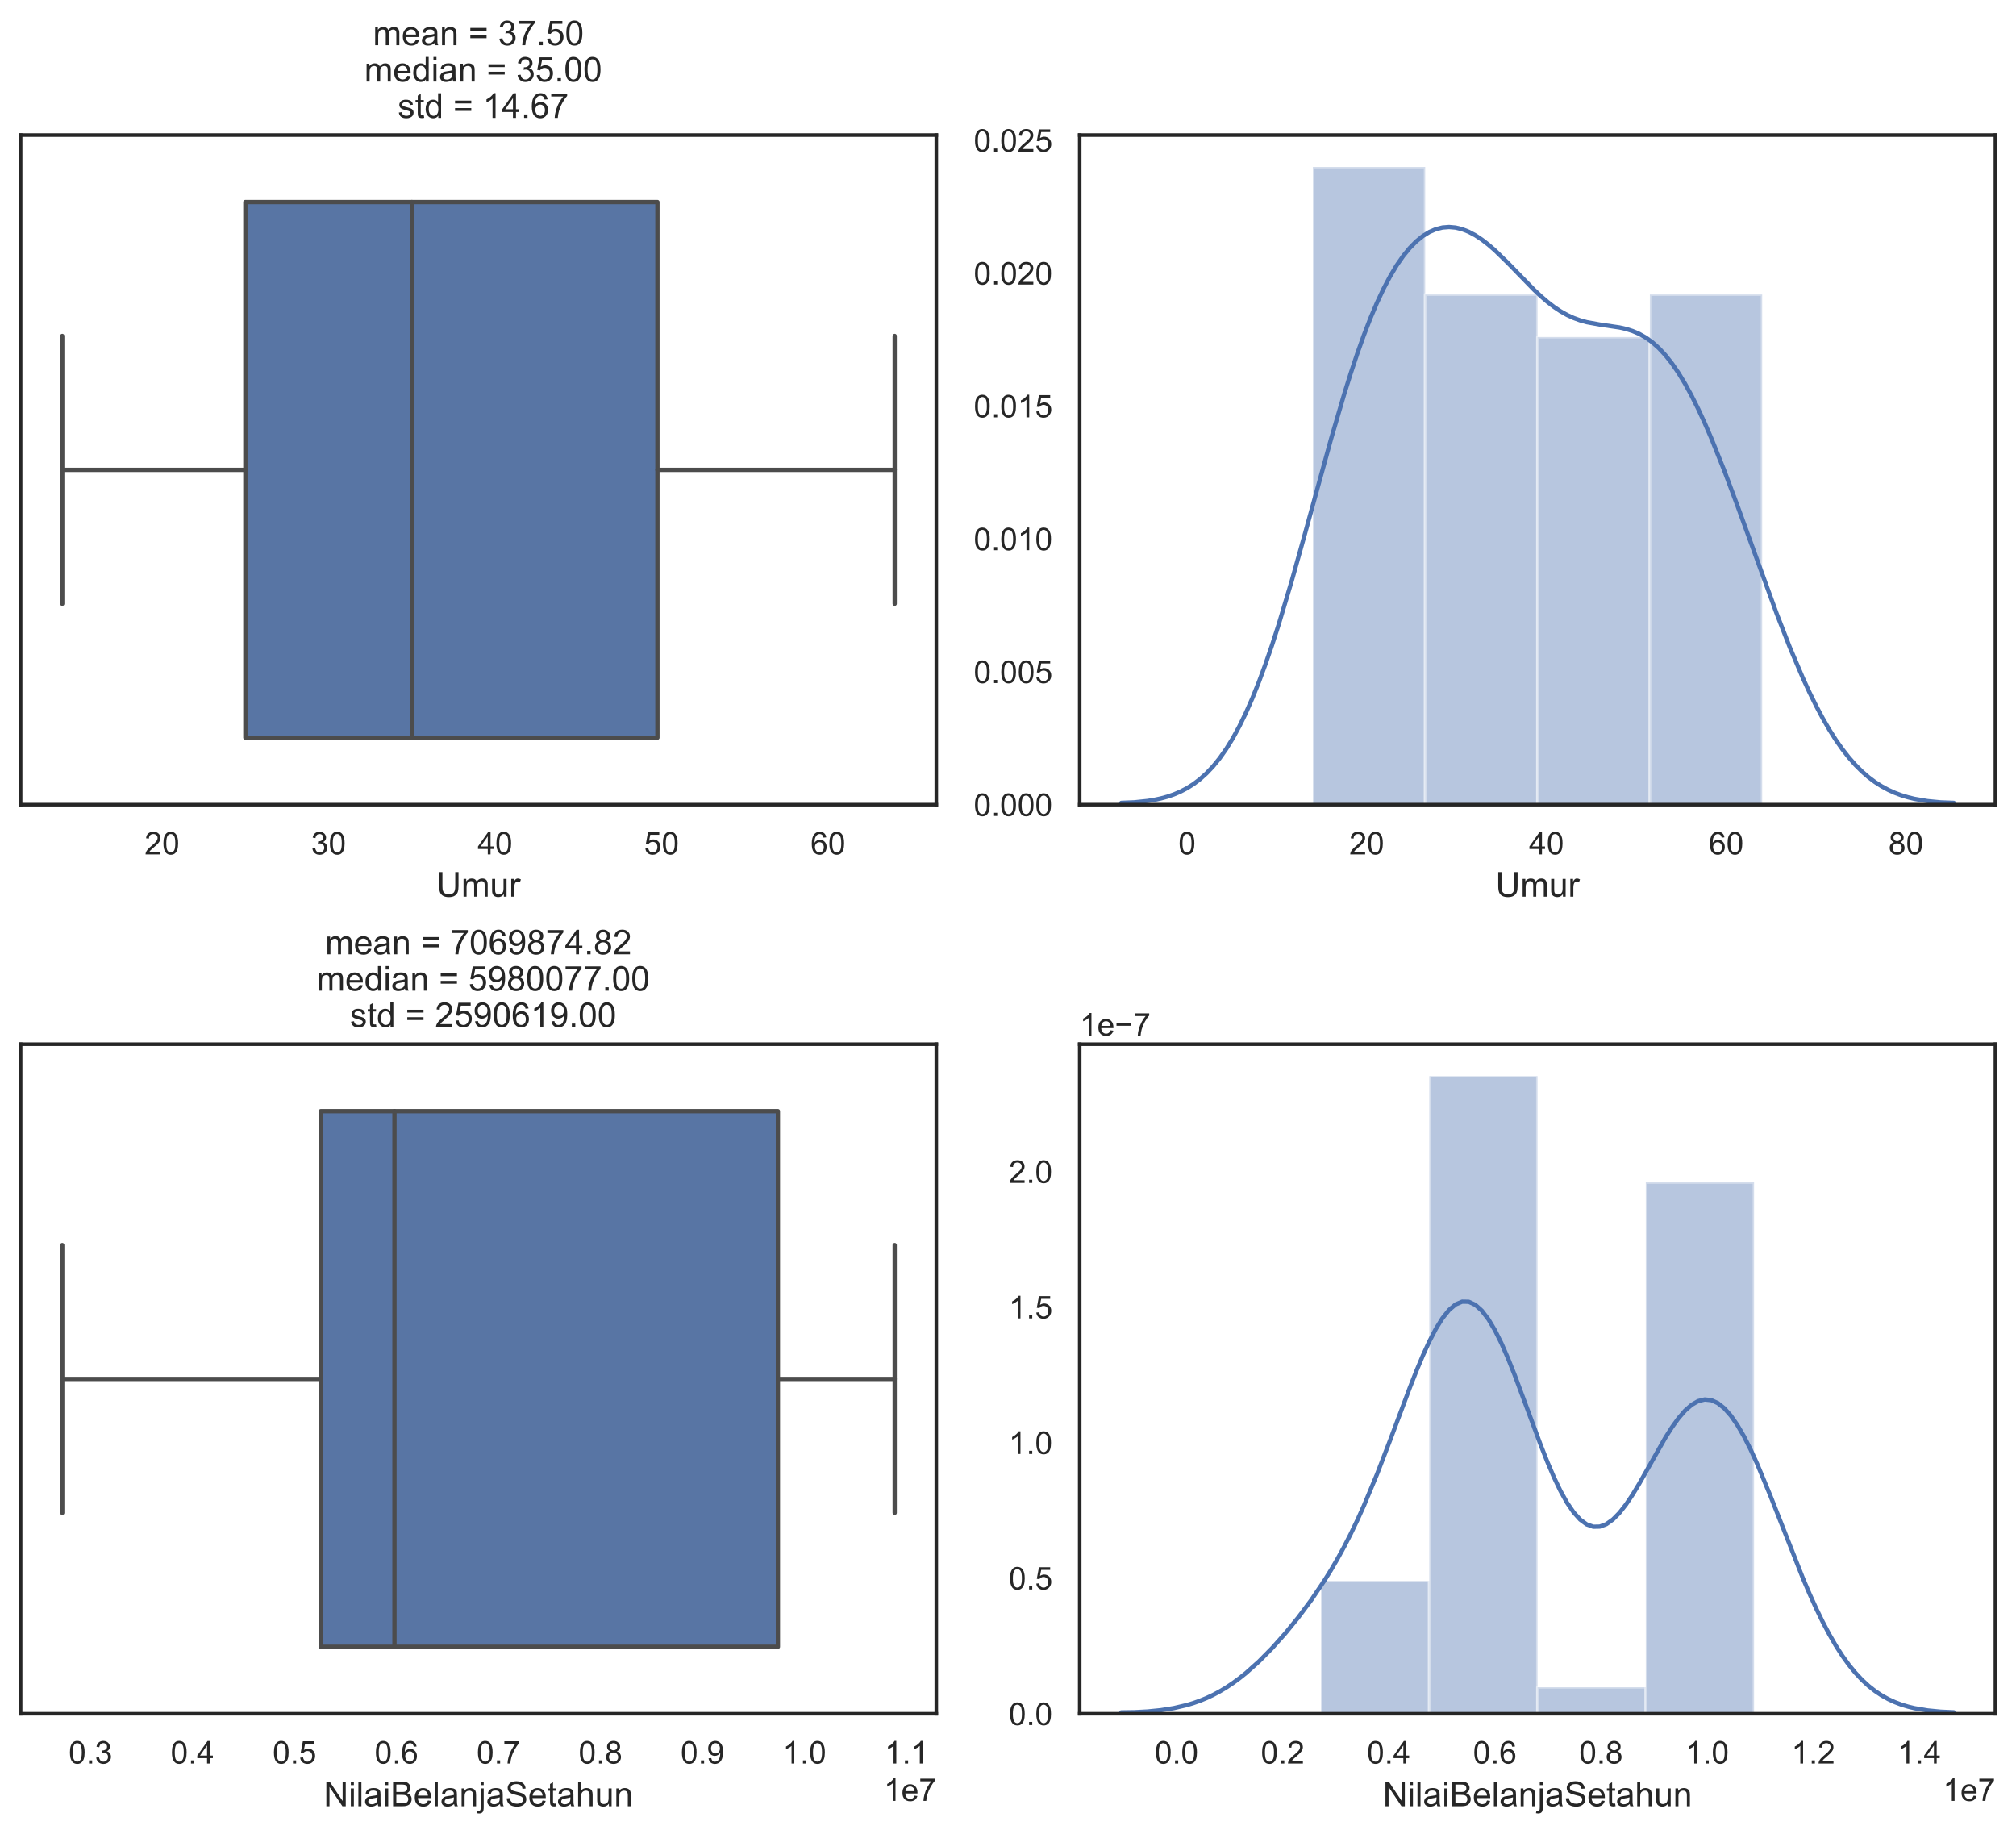 <?xml version="1.0" encoding="utf-8" standalone="no"?>
<!DOCTYPE svg PUBLIC "-//W3C//DTD SVG 1.1//EN"
  "http://www.w3.org/Graphics/SVG/1.1/DTD/svg11.dtd">
<!-- Created with matplotlib (https://matplotlib.org/) -->
<svg height="640.528pt" version="1.1" viewBox="0 0 704.153 640.528" width="704.153pt" xmlns="http://www.w3.org/2000/svg" xmlns:xlink="http://www.w3.org/1999/xlink">
 <defs>
  <style type="text/css">
*{stroke-linecap:butt;stroke-linejoin:round;white-space:pre;}
  </style>
 </defs>
 <g id="figure_1">
  <g id="patch_1">
   <path d="M 0 640.528 
L 704.153 640.528 
L 704.153 0 
L 0 0 
z
" style="fill:#ffffff;"/>
  </g>
  <g id="axes_1">
   <g id="patch_2">
    <path d="M 7.2 281.01 
L 327.034 281.01 
L 327.034 47.174 
L 7.2 47.174 
z
" style="fill:#ffffff;"/>
   </g>
   <g id="matplotlib.axis_1">
    <g id="xtick_1">
     <g id="text_1">
      <!-- 20 -->
      <defs>
       <path d="M 50.344 8.453 
L 50.344 0 
L 3.031 0 
Q 2.938 3.172 4.047 6.109 
Q 5.859 10.938 9.828 15.625 
Q 13.812 20.312 21.344 26.469 
Q 33.016 36.031 37.109 41.625 
Q 41.219 47.219 41.219 52.203 
Q 41.219 57.422 37.469 61 
Q 33.734 64.594 27.734 64.594 
Q 21.391 64.594 17.578 60.781 
Q 13.766 56.984 13.719 50.25 
L 4.688 51.172 
Q 5.609 61.281 11.656 66.578 
Q 17.719 71.875 27.938 71.875 
Q 38.234 71.875 44.234 66.156 
Q 50.25 60.453 50.25 52 
Q 50.25 47.703 48.484 43.547 
Q 46.734 39.406 42.656 34.812 
Q 38.578 30.219 29.109 22.219 
Q 21.188 15.578 18.938 13.203 
Q 16.703 10.844 15.234 8.453 
z
" id="ArialMT-50"/>
       <path d="M 4.156 35.297 
Q 4.156 48 6.766 55.734 
Q 9.375 63.484 14.516 67.672 
Q 19.672 71.875 27.484 71.875 
Q 33.25 71.875 37.594 69.547 
Q 41.938 67.234 44.766 62.859 
Q 47.609 58.5 49.219 52.219 
Q 50.828 45.953 50.828 35.297 
Q 50.828 22.703 48.234 14.969 
Q 45.656 7.234 40.5 3 
Q 35.359 -1.219 27.484 -1.219 
Q 17.141 -1.219 11.234 6.203 
Q 4.156 15.141 4.156 35.297 
z
M 13.188 35.297 
Q 13.188 17.672 17.312 11.828 
Q 21.438 6 27.484 6 
Q 33.547 6 37.672 11.859 
Q 41.797 17.719 41.797 35.297 
Q 41.797 52.984 37.672 58.781 
Q 33.547 64.594 27.391 64.594 
Q 21.344 64.594 17.719 59.469 
Q 13.188 52.938 13.188 35.297 
z
" id="ArialMT-48"/>
      </defs>
      <g style="fill:#262626;" transform="translate(50.512 298.384)scale(0.11 -0.11)">
       <use xlink:href="#ArialMT-50"/>
       <use x="55.615" xlink:href="#ArialMT-48"/>
      </g>
     </g>
    </g>
    <g id="xtick_2">
     <g id="text_2">
      <!-- 30 -->
      <defs>
       <path d="M 4.203 18.891 
L 12.984 20.062 
Q 14.5 12.594 18.141 9.297 
Q 21.781 6 27 6 
Q 33.203 6 37.469 10.297 
Q 41.75 14.594 41.75 20.953 
Q 41.75 27 37.797 30.922 
Q 33.844 34.859 27.734 34.859 
Q 25.25 34.859 21.531 33.891 
L 22.516 41.609 
Q 23.391 41.5 23.922 41.5 
Q 29.547 41.5 34.031 44.422 
Q 38.531 47.359 38.531 53.469 
Q 38.531 58.297 35.25 61.469 
Q 31.984 64.656 26.812 64.656 
Q 21.688 64.656 18.266 61.422 
Q 14.844 58.203 13.875 51.766 
L 5.078 53.328 
Q 6.688 62.156 12.391 67.016 
Q 18.109 71.875 26.609 71.875 
Q 32.469 71.875 37.391 69.359 
Q 42.328 66.844 44.938 62.5 
Q 47.562 58.156 47.562 53.266 
Q 47.562 48.641 45.062 44.828 
Q 42.578 41.016 37.703 38.766 
Q 44.047 37.312 47.562 32.688 
Q 51.078 28.078 51.078 21.141 
Q 51.078 11.766 44.234 5.25 
Q 37.406 -1.266 26.953 -1.266 
Q 17.531 -1.266 11.297 4.344 
Q 5.078 9.969 4.203 18.891 
z
" id="ArialMT-51"/>
      </defs>
      <g style="fill:#262626;" transform="translate(108.663 298.384)scale(0.11 -0.11)">
       <use xlink:href="#ArialMT-51"/>
       <use x="55.615" xlink:href="#ArialMT-48"/>
      </g>
     </g>
    </g>
    <g id="xtick_3">
     <g id="text_3">
      <!-- 40 -->
      <defs>
       <path d="M 32.328 0 
L 32.328 17.141 
L 1.266 17.141 
L 1.266 25.203 
L 33.938 71.578 
L 41.109 71.578 
L 41.109 25.203 
L 50.781 25.203 
L 50.781 17.141 
L 41.109 17.141 
L 41.109 0 
z
M 32.328 25.203 
L 32.328 57.469 
L 9.906 25.203 
z
" id="ArialMT-52"/>
      </defs>
      <g style="fill:#262626;" transform="translate(166.815 298.384)scale(0.11 -0.11)">
       <use xlink:href="#ArialMT-52"/>
       <use x="55.615" xlink:href="#ArialMT-48"/>
      </g>
     </g>
    </g>
    <g id="xtick_4">
     <g id="text_4">
      <!-- 50 -->
      <defs>
       <path d="M 4.156 18.75 
L 13.375 19.531 
Q 14.406 12.797 18.141 9.391 
Q 21.875 6 27.156 6 
Q 33.5 6 37.891 10.781 
Q 42.281 15.578 42.281 23.484 
Q 42.281 31 38.062 35.344 
Q 33.844 39.703 27 39.703 
Q 22.75 39.703 19.328 37.766 
Q 15.922 35.844 13.969 32.766 
L 5.719 33.844 
L 12.641 70.609 
L 48.25 70.609 
L 48.25 62.203 
L 19.672 62.203 
L 15.828 42.969 
Q 22.266 47.469 29.344 47.469 
Q 38.719 47.469 45.156 40.969 
Q 51.609 34.469 51.609 24.266 
Q 51.609 14.547 45.953 7.469 
Q 39.062 -1.219 27.156 -1.219 
Q 17.391 -1.219 11.203 4.25 
Q 5.031 9.719 4.156 18.75 
z
" id="ArialMT-53"/>
      </defs>
      <g style="fill:#262626;" transform="translate(224.967 298.384)scale(0.11 -0.11)">
       <use xlink:href="#ArialMT-53"/>
       <use x="55.615" xlink:href="#ArialMT-48"/>
      </g>
     </g>
    </g>
    <g id="xtick_5">
     <g id="text_5">
      <!-- 60 -->
      <defs>
       <path d="M 49.75 54.047 
L 41.016 53.375 
Q 39.844 58.547 37.703 60.891 
Q 34.125 64.656 28.906 64.656 
Q 24.703 64.656 21.531 62.312 
Q 17.391 59.281 14.984 53.469 
Q 12.594 47.656 12.5 36.922 
Q 15.672 41.75 20.266 44.094 
Q 24.859 46.438 29.891 46.438 
Q 38.672 46.438 44.844 39.969 
Q 51.031 33.5 51.031 23.25 
Q 51.031 16.5 48.125 10.719 
Q 45.219 4.938 40.141 1.859 
Q 35.062 -1.219 28.609 -1.219 
Q 17.625 -1.219 10.688 6.859 
Q 3.766 14.938 3.766 33.5 
Q 3.766 54.25 11.422 63.672 
Q 18.109 71.875 29.438 71.875 
Q 37.891 71.875 43.281 67.141 
Q 48.688 62.406 49.75 54.047 
z
M 13.875 23.188 
Q 13.875 18.656 15.797 14.5 
Q 17.719 10.359 21.188 8.172 
Q 24.656 6 28.469 6 
Q 34.031 6 38.031 10.484 
Q 42.047 14.984 42.047 22.703 
Q 42.047 30.125 38.078 34.391 
Q 34.125 38.672 28.125 38.672 
Q 22.172 38.672 18.016 34.391 
Q 13.875 30.125 13.875 23.188 
z
" id="ArialMT-54"/>
      </defs>
      <g style="fill:#262626;" transform="translate(283.118 298.384)scale(0.11 -0.11)">
       <use xlink:href="#ArialMT-54"/>
       <use x="55.615" xlink:href="#ArialMT-48"/>
      </g>
     </g>
    </g>
    <g id="text_6">
     <!-- Umur -->
     <defs>
      <path d="M 54.688 71.578 
L 64.156 71.578 
L 64.156 30.219 
Q 64.156 19.438 61.719 13.078 
Q 59.281 6.734 52.906 2.75 
Q 46.531 -1.219 36.188 -1.219 
Q 26.125 -1.219 19.719 2.25 
Q 13.328 5.719 10.594 12.281 
Q 7.859 18.844 7.859 30.219 
L 7.859 71.578 
L 17.328 71.578 
L 17.328 30.281 
Q 17.328 20.953 19.062 16.531 
Q 20.797 12.109 25.016 9.719 
Q 29.25 7.328 35.359 7.328 
Q 45.797 7.328 50.234 12.062 
Q 54.688 16.797 54.688 30.281 
z
" id="ArialMT-85"/>
      <path d="M 6.594 0 
L 6.594 51.859 
L 14.453 51.859 
L 14.453 44.578 
Q 16.891 48.391 20.938 50.703 
Q 25 53.031 30.172 53.031 
Q 35.938 53.031 39.625 50.641 
Q 43.312 48.25 44.828 43.953 
Q 50.984 53.031 60.844 53.031 
Q 68.562 53.031 72.703 48.75 
Q 76.859 44.484 76.859 35.594 
L 76.859 0 
L 68.109 0 
L 68.109 32.672 
Q 68.109 37.938 67.25 40.25 
Q 66.406 42.578 64.156 43.984 
Q 61.922 45.406 58.891 45.406 
Q 53.422 45.406 49.797 41.766 
Q 46.188 38.141 46.188 30.125 
L 46.188 0 
L 37.406 0 
L 37.406 33.688 
Q 37.406 39.547 35.25 42.469 
Q 33.109 45.406 28.219 45.406 
Q 24.516 45.406 21.359 43.453 
Q 18.219 41.5 16.797 37.734 
Q 15.375 33.984 15.375 26.906 
L 15.375 0 
z
" id="ArialMT-109"/>
      <path d="M 40.578 0 
L 40.578 7.625 
Q 34.516 -1.172 24.125 -1.172 
Q 19.531 -1.172 15.547 0.578 
Q 11.578 2.344 9.641 5 
Q 7.719 7.672 6.938 11.531 
Q 6.391 14.109 6.391 19.734 
L 6.391 51.859 
L 15.188 51.859 
L 15.188 23.094 
Q 15.188 16.219 15.719 13.812 
Q 16.547 10.359 19.234 8.375 
Q 21.922 6.391 25.875 6.391 
Q 29.828 6.391 33.297 8.422 
Q 36.766 10.453 38.203 13.938 
Q 39.656 17.438 39.656 24.078 
L 39.656 51.859 
L 48.438 51.859 
L 48.438 0 
z
" id="ArialMT-117"/>
      <path d="M 6.5 0 
L 6.5 51.859 
L 14.406 51.859 
L 14.406 44 
Q 17.438 49.516 20 51.266 
Q 22.562 53.031 25.641 53.031 
Q 30.078 53.031 34.672 50.203 
L 31.641 42.047 
Q 28.422 43.953 25.203 43.953 
Q 22.312 43.953 20.016 42.219 
Q 17.719 40.484 16.75 37.406 
Q 15.281 32.719 15.281 27.156 
L 15.281 0 
z
" id="ArialMT-114"/>
     </defs>
     <g style="fill:#262626;" transform="translate(152.452 313.16)scale(0.12 -0.12)">
      <use xlink:href="#ArialMT-85"/>
      <use x="72.217" xlink:href="#ArialMT-109"/>
      <use x="155.518" xlink:href="#ArialMT-117"/>
      <use x="211.133" xlink:href="#ArialMT-114"/>
     </g>
    </g>
   </g>
   <g id="matplotlib.axis_2">
    <g id="ytick_1"/>
   </g>
   <g id="patch_3">
    <path clip-path="url(#p70b812f341)" d="M 85.705 70.558 
L 85.705 257.627 
L 229.63 257.627 
L 229.63 70.558 
L 85.705 70.558 
z
" style="fill:#5875a4;stroke:#4c4c4c;stroke-linejoin:miter;stroke-width:1.5;"/>
   </g>
   <g id="line2d_1">
    <path clip-path="url(#p70b812f341)" d="M 85.705 164.092 
L 21.738 164.092 
" style="fill:none;stroke:#4c4c4c;stroke-linecap:round;stroke-width:1.5;"/>
   </g>
   <g id="line2d_2">
    <path clip-path="url(#p70b812f341)" d="M 229.63 164.092 
L 312.496 164.092 
" style="fill:none;stroke:#4c4c4c;stroke-linecap:round;stroke-width:1.5;"/>
   </g>
   <g id="line2d_3">
    <path clip-path="url(#p70b812f341)" d="M 21.738 117.325 
L 21.738 210.859 
" style="fill:none;stroke:#4c4c4c;stroke-linecap:round;stroke-width:1.5;"/>
   </g>
   <g id="line2d_4">
    <path clip-path="url(#p70b812f341)" d="M 312.496 117.325 
L 312.496 210.859 
" style="fill:none;stroke:#4c4c4c;stroke-linecap:round;stroke-width:1.5;"/>
   </g>
   <g id="line2d_5"/>
   <g id="line2d_6">
    <path clip-path="url(#p70b812f341)" d="M 143.856 70.558 
L 143.856 257.627 
" style="fill:none;stroke:#4c4c4c;stroke-linecap:round;stroke-width:1.5;"/>
   </g>
   <g id="patch_4">
    <path d="M 7.2 281.01 
L 7.2 47.174 
" style="fill:none;stroke:#262626;stroke-linecap:square;stroke-linejoin:miter;stroke-width:1.25;"/>
   </g>
   <g id="patch_5">
    <path d="M 327.034 281.01 
L 327.034 47.174 
" style="fill:none;stroke:#262626;stroke-linecap:square;stroke-linejoin:miter;stroke-width:1.25;"/>
   </g>
   <g id="patch_6">
    <path d="M 7.2 281.01 
L 327.034 281.01 
" style="fill:none;stroke:#262626;stroke-linecap:square;stroke-linejoin:miter;stroke-width:1.25;"/>
   </g>
   <g id="patch_7">
    <path d="M 7.2 47.174 
L 327.034 47.174 
" style="fill:none;stroke:#262626;stroke-linecap:square;stroke-linejoin:miter;stroke-width:1.25;"/>
   </g>
   <g id="text_7">
    <!-- mean = 37.50 -->
    <defs>
     <path d="M 42.094 16.703 
L 51.172 15.578 
Q 49.031 7.625 43.219 3.219 
Q 37.406 -1.172 28.375 -1.172 
Q 17 -1.172 10.328 5.828 
Q 3.656 12.844 3.656 25.484 
Q 3.656 38.578 10.391 45.797 
Q 17.141 53.031 27.875 53.031 
Q 38.281 53.031 44.875 45.953 
Q 51.469 38.875 51.469 26.031 
Q 51.469 25.25 51.422 23.688 
L 12.75 23.688 
Q 13.234 15.141 17.578 10.594 
Q 21.922 6.062 28.422 6.062 
Q 33.25 6.062 36.672 8.594 
Q 40.094 11.141 42.094 16.703 
z
M 13.234 30.906 
L 42.188 30.906 
Q 41.609 37.453 38.875 40.719 
Q 34.672 45.797 27.984 45.797 
Q 21.922 45.797 17.797 41.75 
Q 13.672 37.703 13.234 30.906 
z
" id="ArialMT-101"/>
     <path d="M 40.438 6.391 
Q 35.547 2.25 31.031 0.531 
Q 26.516 -1.172 21.344 -1.172 
Q 12.797 -1.172 8.203 3 
Q 3.609 7.172 3.609 13.672 
Q 3.609 17.484 5.344 20.625 
Q 7.078 23.781 9.891 25.688 
Q 12.703 27.594 16.219 28.562 
Q 18.797 29.25 24.031 29.891 
Q 34.672 31.156 39.703 32.906 
Q 39.75 34.719 39.75 35.203 
Q 39.75 40.578 37.25 42.781 
Q 33.891 45.75 27.25 45.75 
Q 21.047 45.75 18.094 43.578 
Q 15.141 41.406 13.719 35.891 
L 5.125 37.062 
Q 6.297 42.578 8.984 45.969 
Q 11.672 49.359 16.75 51.188 
Q 21.828 53.031 28.516 53.031 
Q 35.156 53.031 39.297 51.469 
Q 43.453 49.906 45.406 47.531 
Q 47.359 45.172 48.141 41.547 
Q 48.578 39.312 48.578 33.453 
L 48.578 21.734 
Q 48.578 9.469 49.141 6.219 
Q 49.703 2.984 51.375 0 
L 42.188 0 
Q 40.828 2.734 40.438 6.391 
z
M 39.703 26.031 
Q 34.906 24.078 25.344 22.703 
Q 19.922 21.922 17.672 20.938 
Q 15.438 19.969 14.203 18.094 
Q 12.984 16.219 12.984 13.922 
Q 12.984 10.406 15.641 8.062 
Q 18.312 5.719 23.438 5.719 
Q 28.516 5.719 32.469 7.938 
Q 36.422 10.156 38.281 14.016 
Q 39.703 17 39.703 22.797 
z
" id="ArialMT-97"/>
     <path d="M 6.594 0 
L 6.594 51.859 
L 14.5 51.859 
L 14.5 44.484 
Q 20.219 53.031 31 53.031 
Q 35.688 53.031 39.625 51.344 
Q 43.562 49.656 45.516 46.922 
Q 47.469 44.188 48.25 40.438 
Q 48.734 37.984 48.734 31.891 
L 48.734 0 
L 39.938 0 
L 39.938 31.547 
Q 39.938 36.922 38.906 39.578 
Q 37.891 42.234 35.281 43.812 
Q 32.672 45.406 29.156 45.406 
Q 23.531 45.406 19.453 41.844 
Q 15.375 38.281 15.375 28.328 
L 15.375 0 
z
" id="ArialMT-110"/>
     <path id="ArialMT-32"/>
     <path d="M 52.828 42.094 
L 5.562 42.094 
L 5.562 50.297 
L 52.828 50.297 
z
M 52.828 20.359 
L 5.562 20.359 
L 5.562 28.562 
L 52.828 28.562 
z
" id="ArialMT-61"/>
     <path d="M 4.734 62.203 
L 4.734 70.656 
L 51.078 70.656 
L 51.078 63.812 
Q 44.234 56.547 37.516 44.484 
Q 30.812 32.422 27.156 19.672 
Q 24.516 10.688 23.781 0 
L 14.75 0 
Q 14.891 8.453 18.062 20.406 
Q 21.234 32.375 27.172 43.484 
Q 33.109 54.594 39.797 62.203 
z
" id="ArialMT-55"/>
     <path d="M 9.078 0 
L 9.078 10.016 
L 19.094 10.016 
L 19.094 0 
z
" id="ArialMT-46"/>
    </defs>
    <g style="fill:#262626;" transform="translate(130.258 15.789)scale(0.12 -0.12)">
     <use xlink:href="#ArialMT-109"/>
     <use x="83.301" xlink:href="#ArialMT-101"/>
     <use x="138.916" xlink:href="#ArialMT-97"/>
     <use x="194.531" xlink:href="#ArialMT-110"/>
     <use x="250.146" xlink:href="#ArialMT-32"/>
     <use x="277.93" xlink:href="#ArialMT-61"/>
     <use x="336.328" xlink:href="#ArialMT-32"/>
     <use x="364.111" xlink:href="#ArialMT-51"/>
     <use x="419.727" xlink:href="#ArialMT-55"/>
     <use x="475.342" xlink:href="#ArialMT-46"/>
     <use x="503.125" xlink:href="#ArialMT-53"/>
     <use x="558.74" xlink:href="#ArialMT-48"/>
    </g>
    <!--  median = 35.00 -->
    <defs>
     <path d="M 40.234 0 
L 40.234 6.547 
Q 35.297 -1.172 25.734 -1.172 
Q 19.531 -1.172 14.328 2.25 
Q 9.125 5.672 6.266 11.797 
Q 3.422 17.922 3.422 25.875 
Q 3.422 33.641 6 39.969 
Q 8.594 46.297 13.766 49.656 
Q 18.953 53.031 25.344 53.031 
Q 30.031 53.031 33.688 51.047 
Q 37.359 49.078 39.656 45.906 
L 39.656 71.578 
L 48.391 71.578 
L 48.391 0 
z
M 12.453 25.875 
Q 12.453 15.922 16.641 10.984 
Q 20.844 6.062 26.562 6.062 
Q 32.328 6.062 36.344 10.766 
Q 40.375 15.484 40.375 25.141 
Q 40.375 35.797 36.266 40.766 
Q 32.172 45.75 26.172 45.75 
Q 20.312 45.75 16.375 40.969 
Q 12.453 36.188 12.453 25.875 
z
" id="ArialMT-100"/>
     <path d="M 6.641 61.469 
L 6.641 71.578 
L 15.438 71.578 
L 15.438 61.469 
z
M 6.641 0 
L 6.641 51.859 
L 15.438 51.859 
L 15.438 0 
z
" id="ArialMT-105"/>
    </defs>
    <g style="fill:#262626;" transform="translate(123.922 28.482)scale(0.12 -0.12)">
     <use xlink:href="#ArialMT-32"/>
     <use x="27.783" xlink:href="#ArialMT-109"/>
     <use x="111.084" xlink:href="#ArialMT-101"/>
     <use x="166.699" xlink:href="#ArialMT-100"/>
     <use x="222.314" xlink:href="#ArialMT-105"/>
     <use x="244.531" xlink:href="#ArialMT-97"/>
     <use x="300.146" xlink:href="#ArialMT-110"/>
     <use x="355.762" xlink:href="#ArialMT-32"/>
     <use x="383.545" xlink:href="#ArialMT-61"/>
     <use x="441.943" xlink:href="#ArialMT-32"/>
     <use x="469.727" xlink:href="#ArialMT-51"/>
     <use x="525.342" xlink:href="#ArialMT-53"/>
     <use x="580.957" xlink:href="#ArialMT-46"/>
     <use x="608.74" xlink:href="#ArialMT-48"/>
     <use x="664.355" xlink:href="#ArialMT-48"/>
    </g>
    <!--  std = 14.67 -->
    <defs>
     <path d="M 3.078 15.484 
L 11.766 16.844 
Q 12.5 11.625 15.844 8.844 
Q 19.188 6.062 25.203 6.062 
Q 31.25 6.062 34.172 8.516 
Q 37.109 10.984 37.109 14.312 
Q 37.109 17.281 34.516 19 
Q 32.719 20.172 25.531 21.969 
Q 15.875 24.422 12.141 26.203 
Q 8.406 27.984 6.469 31.125 
Q 4.547 34.281 4.547 38.094 
Q 4.547 41.547 6.125 44.5 
Q 7.719 47.469 10.453 49.422 
Q 12.5 50.922 16.031 51.969 
Q 19.578 53.031 23.641 53.031 
Q 29.734 53.031 34.344 51.266 
Q 38.969 49.516 41.156 46.5 
Q 43.359 43.5 44.188 38.484 
L 35.594 37.312 
Q 35.016 41.312 32.203 43.547 
Q 29.391 45.797 24.266 45.797 
Q 18.219 45.797 15.625 43.797 
Q 13.031 41.797 13.031 39.109 
Q 13.031 37.406 14.109 36.031 
Q 15.188 34.625 17.484 33.688 
Q 18.797 33.203 25.25 31.453 
Q 34.578 28.953 38.25 27.359 
Q 41.938 25.781 44.031 22.75 
Q 46.141 19.734 46.141 15.234 
Q 46.141 10.844 43.578 6.953 
Q 41.016 3.078 36.172 0.953 
Q 31.344 -1.172 25.25 -1.172 
Q 15.141 -1.172 9.844 3.031 
Q 4.547 7.234 3.078 15.484 
z
" id="ArialMT-115"/>
     <path d="M 25.781 7.859 
L 27.047 0.094 
Q 23.344 -0.688 20.406 -0.688 
Q 15.625 -0.688 12.984 0.828 
Q 10.359 2.344 9.281 4.812 
Q 8.203 7.281 8.203 15.188 
L 8.203 45.016 
L 1.766 45.016 
L 1.766 51.859 
L 8.203 51.859 
L 8.203 64.703 
L 16.938 69.969 
L 16.938 51.859 
L 25.781 51.859 
L 25.781 45.016 
L 16.938 45.016 
L 16.938 14.703 
Q 16.938 10.938 17.406 9.859 
Q 17.875 8.797 18.922 8.156 
Q 19.969 7.516 21.922 7.516 
Q 23.391 7.516 25.781 7.859 
z
" id="ArialMT-116"/>
     <path d="M 37.25 0 
L 28.469 0 
L 28.469 56 
Q 25.297 52.984 20.141 49.953 
Q 14.984 46.922 10.891 45.406 
L 10.891 53.906 
Q 18.266 57.375 23.781 62.297 
Q 29.297 67.234 31.594 71.875 
L 37.25 71.875 
z
" id="ArialMT-49"/>
    </defs>
    <g style="fill:#262626;" transform="translate(135.595 41.174)scale(0.12 -0.12)">
     <use xlink:href="#ArialMT-32"/>
     <use x="27.783" xlink:href="#ArialMT-115"/>
     <use x="77.783" xlink:href="#ArialMT-116"/>
     <use x="105.566" xlink:href="#ArialMT-100"/>
     <use x="161.182" xlink:href="#ArialMT-32"/>
     <use x="188.965" xlink:href="#ArialMT-61"/>
     <use x="247.363" xlink:href="#ArialMT-32"/>
     <use x="275.146" xlink:href="#ArialMT-49"/>
     <use x="330.762" xlink:href="#ArialMT-52"/>
     <use x="386.377" xlink:href="#ArialMT-46"/>
     <use x="414.16" xlink:href="#ArialMT-54"/>
     <use x="469.775" xlink:href="#ArialMT-55"/>
    </g>
   </g>
  </g>
  <g id="axes_2">
   <g id="patch_8">
    <path d="M 377.119 281.01 
L 696.953 281.01 
L 696.953 47.174 
L 377.119 47.174 
z
" style="fill:#ffffff;"/>
   </g>
   <g id="matplotlib.axis_3">
    <g id="xtick_6">
     <g id="text_8">
      <!-- 0 -->
      <g style="fill:#262626;" transform="translate(411.569 298.384)scale(0.11 -0.11)">
       <use xlink:href="#ArialMT-48"/>
      </g>
     </g>
    </g>
    <g id="xtick_7">
     <g id="text_9">
      <!-- 20 -->
      <g style="fill:#262626;" transform="translate(471.284 298.384)scale(0.11 -0.11)">
       <use xlink:href="#ArialMT-50"/>
       <use x="55.615" xlink:href="#ArialMT-48"/>
      </g>
     </g>
    </g>
    <g id="xtick_8">
     <g id="text_10">
      <!-- 40 -->
      <g style="fill:#262626;" transform="translate(534.058 298.384)scale(0.11 -0.11)">
       <use xlink:href="#ArialMT-52"/>
       <use x="55.615" xlink:href="#ArialMT-48"/>
      </g>
     </g>
    </g>
    <g id="xtick_9">
     <g id="text_11">
      <!-- 60 -->
      <g style="fill:#262626;" transform="translate(596.831 298.384)scale(0.11 -0.11)">
       <use xlink:href="#ArialMT-54"/>
       <use x="55.615" xlink:href="#ArialMT-48"/>
      </g>
     </g>
    </g>
    <g id="xtick_10">
     <g id="text_12">
      <!-- 80 -->
      <defs>
       <path d="M 17.672 38.812 
Q 12.203 40.828 9.562 44.531 
Q 6.938 48.25 6.938 53.422 
Q 6.938 61.234 12.547 66.547 
Q 18.172 71.875 27.484 71.875 
Q 36.859 71.875 42.578 66.422 
Q 48.297 60.984 48.297 53.172 
Q 48.297 48.188 45.672 44.5 
Q 43.062 40.828 37.75 38.812 
Q 44.344 36.672 47.781 31.875 
Q 51.219 27.094 51.219 20.453 
Q 51.219 11.281 44.719 5.031 
Q 38.234 -1.219 27.641 -1.219 
Q 17.047 -1.219 10.547 5.047 
Q 4.047 11.328 4.047 20.703 
Q 4.047 27.688 7.594 32.391 
Q 11.141 37.109 17.672 38.812 
z
M 15.922 53.719 
Q 15.922 48.641 19.188 45.406 
Q 22.469 42.188 27.688 42.188 
Q 32.766 42.188 36.016 45.375 
Q 39.266 48.578 39.266 53.219 
Q 39.266 58.062 35.906 61.359 
Q 32.562 64.656 27.594 64.656 
Q 22.562 64.656 19.234 61.422 
Q 15.922 58.203 15.922 53.719 
z
M 13.094 20.656 
Q 13.094 16.891 14.875 13.375 
Q 16.656 9.859 20.172 7.922 
Q 23.688 6 27.734 6 
Q 34.031 6 38.125 10.047 
Q 42.234 14.109 42.234 20.359 
Q 42.234 26.703 38.016 30.859 
Q 33.797 35.016 27.438 35.016 
Q 21.234 35.016 17.156 30.906 
Q 13.094 26.812 13.094 20.656 
z
" id="ArialMT-56"/>
      </defs>
      <g style="fill:#262626;" transform="translate(659.604 298.384)scale(0.11 -0.11)">
       <use xlink:href="#ArialMT-56"/>
       <use x="55.615" xlink:href="#ArialMT-48"/>
      </g>
     </g>
    </g>
    <g id="text_13">
     <!-- Umur -->
     <g style="fill:#262626;" transform="translate(522.371 313.16)scale(0.12 -0.12)">
      <use xlink:href="#ArialMT-85"/>
      <use x="72.217" xlink:href="#ArialMT-109"/>
      <use x="155.518" xlink:href="#ArialMT-117"/>
      <use x="211.133" xlink:href="#ArialMT-114"/>
     </g>
    </g>
   </g>
   <g id="matplotlib.axis_4">
    <g id="ytick_2">
     <g id="text_14">
      <!-- 0.000 -->
      <g style="fill:#262626;" transform="translate(340.095 284.947)scale(0.11 -0.11)">
       <use xlink:href="#ArialMT-48"/>
       <use x="55.615" xlink:href="#ArialMT-46"/>
       <use x="83.398" xlink:href="#ArialMT-48"/>
       <use x="139.014" xlink:href="#ArialMT-48"/>
       <use x="194.629" xlink:href="#ArialMT-48"/>
      </g>
     </g>
    </g>
    <g id="ytick_3">
     <g id="text_15">
      <!-- 0.005 -->
      <g style="fill:#262626;" transform="translate(340.095 238.551)scale(0.11 -0.11)">
       <use xlink:href="#ArialMT-48"/>
       <use x="55.615" xlink:href="#ArialMT-46"/>
       <use x="83.398" xlink:href="#ArialMT-48"/>
       <use x="139.014" xlink:href="#ArialMT-48"/>
       <use x="194.629" xlink:href="#ArialMT-53"/>
      </g>
     </g>
    </g>
    <g id="ytick_4">
     <g id="text_16">
      <!-- 0.010 -->
      <g style="fill:#262626;" transform="translate(340.095 192.155)scale(0.11 -0.11)">
       <use xlink:href="#ArialMT-48"/>
       <use x="55.615" xlink:href="#ArialMT-46"/>
       <use x="83.398" xlink:href="#ArialMT-48"/>
       <use x="139.014" xlink:href="#ArialMT-49"/>
       <use x="194.629" xlink:href="#ArialMT-48"/>
      </g>
     </g>
    </g>
    <g id="ytick_5">
     <g id="text_17">
      <!-- 0.015 -->
      <g style="fill:#262626;" transform="translate(340.095 145.759)scale(0.11 -0.11)">
       <use xlink:href="#ArialMT-48"/>
       <use x="55.615" xlink:href="#ArialMT-46"/>
       <use x="83.398" xlink:href="#ArialMT-48"/>
       <use x="139.014" xlink:href="#ArialMT-49"/>
       <use x="194.629" xlink:href="#ArialMT-53"/>
      </g>
     </g>
    </g>
    <g id="ytick_6">
     <g id="text_18">
      <!-- 0.020 -->
      <g style="fill:#262626;" transform="translate(340.095 99.363)scale(0.11 -0.11)">
       <use xlink:href="#ArialMT-48"/>
       <use x="55.615" xlink:href="#ArialMT-46"/>
       <use x="83.398" xlink:href="#ArialMT-48"/>
       <use x="139.014" xlink:href="#ArialMT-50"/>
       <use x="194.629" xlink:href="#ArialMT-48"/>
      </g>
     </g>
    </g>
    <g id="ytick_7">
     <g id="text_19">
      <!-- 0.025 -->
      <g style="fill:#262626;" transform="translate(340.095 52.967)scale(0.11 -0.11)">
       <use xlink:href="#ArialMT-48"/>
       <use x="55.615" xlink:href="#ArialMT-46"/>
       <use x="83.398" xlink:href="#ArialMT-48"/>
       <use x="139.014" xlink:href="#ArialMT-50"/>
       <use x="194.629" xlink:href="#ArialMT-53"/>
      </g>
     </g>
    </g>
   </g>
   <g id="patch_9">
    <path clip-path="url(#p427474d892)" d="M 458.569 281.01 
L 497.803 281.01 
L 497.803 58.309 
L 458.569 58.309 
z
" style="fill:#4c72b0;opacity:0.4;stroke:#ffffff;stroke-linejoin:miter;"/>
   </g>
   <g id="patch_10">
    <path clip-path="url(#p427474d892)" d="M 497.803 281.01 
L 537.036 281.01 
L 537.036 102.849 
L 497.803 102.849 
z
" style="fill:#4c72b0;opacity:0.4;stroke:#ffffff;stroke-linejoin:miter;"/>
   </g>
   <g id="patch_11">
    <path clip-path="url(#p427474d892)" d="M 537.036 281.01 
L 576.269 281.01 
L 576.269 117.696 
L 537.036 117.696 
z
" style="fill:#4c72b0;opacity:0.4;stroke:#ffffff;stroke-linejoin:miter;"/>
   </g>
   <g id="patch_12">
    <path clip-path="url(#p427474d892)" d="M 576.269 281.01 
L 615.503 281.01 
L 615.503 102.849 
L 576.269 102.849 
z
" style="fill:#4c72b0;opacity:0.4;stroke:#ffffff;stroke-linejoin:miter;"/>
   </g>
   <g id="line2d_7">
    <path clip-path="url(#p427474d892)" d="M 391.657 280.382 
L 396.236 280.194 
L 400.815 279.719 
L 403.104 279.345 
L 405.393 278.857 
L 407.683 278.233 
L 409.972 277.45 
L 412.262 276.479 
L 414.551 275.288 
L 416.841 273.844 
L 419.13 272.112 
L 421.419 270.054 
L 423.709 267.634 
L 425.998 264.817 
L 428.288 261.57 
L 430.577 257.864 
L 432.867 253.675 
L 435.156 248.988 
L 437.445 243.794 
L 439.735 238.095 
L 442.024 231.904 
L 444.314 225.245 
L 446.603 218.152 
L 451.182 202.865 
L 455.761 186.536 
L 464.919 153.274 
L 469.498 137.66 
L 471.787 130.364 
L 474.076 123.486 
L 476.366 117.07 
L 478.655 111.149 
L 480.945 105.744 
L 483.234 100.869 
L 485.524 96.524 
L 487.813 92.706 
L 490.102 89.403 
L 492.392 86.6 
L 494.681 84.28 
L 496.971 82.423 
L 499.26 81.013 
L 501.55 80.029 
L 503.839 79.457 
L 506.129 79.279 
L 508.418 79.478 
L 510.707 80.038 
L 512.997 80.939 
L 515.286 82.158 
L 517.576 83.668 
L 519.865 85.436 
L 522.155 87.424 
L 526.733 91.883 
L 535.891 101.285 
L 538.181 103.43 
L 540.47 105.4 
L 542.759 107.163 
L 545.049 108.696 
L 547.338 109.989 
L 549.628 111.043 
L 551.917 111.874 
L 554.207 112.507 
L 558.785 113.345 
L 565.654 114.355 
L 567.943 114.877 
L 570.233 115.599 
L 572.522 116.58 
L 574.812 117.871 
L 577.101 119.519 
L 579.39 121.559 
L 581.68 124.017 
L 583.969 126.908 
L 586.259 130.238 
L 588.548 134.001 
L 590.838 138.185 
L 593.127 142.766 
L 595.416 147.717 
L 597.706 153.001 
L 602.285 164.411 
L 606.864 176.64 
L 620.6 214.412 
L 625.179 226.14 
L 629.758 236.912 
L 632.047 241.866 
L 634.337 246.503 
L 636.626 250.805 
L 638.916 254.765 
L 641.205 258.377 
L 643.495 261.642 
L 645.784 264.567 
L 648.073 267.163 
L 650.363 269.445 
L 652.652 271.432 
L 654.942 273.145 
L 657.231 274.607 
L 659.521 275.842 
L 661.81 276.874 
L 664.099 277.727 
L 666.389 278.423 
L 668.678 278.984 
L 673.257 279.772 
L 677.836 280.213 
L 682.415 280.385 
L 682.415 280.385 
" style="fill:none;stroke:#4c72b0;stroke-linecap:round;stroke-width:1.5;"/>
   </g>
   <g id="patch_13">
    <path d="M 377.119 281.01 
L 377.119 47.174 
" style="fill:none;stroke:#262626;stroke-linecap:square;stroke-linejoin:miter;stroke-width:1.25;"/>
   </g>
   <g id="patch_14">
    <path d="M 696.953 281.01 
L 696.953 47.174 
" style="fill:none;stroke:#262626;stroke-linecap:square;stroke-linejoin:miter;stroke-width:1.25;"/>
   </g>
   <g id="patch_15">
    <path d="M 377.119 281.01 
L 696.953 281.01 
" style="fill:none;stroke:#262626;stroke-linecap:square;stroke-linejoin:miter;stroke-width:1.25;"/>
   </g>
   <g id="patch_16">
    <path d="M 377.119 47.174 
L 696.953 47.174 
" style="fill:none;stroke:#262626;stroke-linecap:square;stroke-linejoin:miter;stroke-width:1.25;"/>
   </g>
  </g>
  <g id="axes_3">
   <g id="patch_17">
    <path d="M 7.2 598.507 
L 327.034 598.507 
L 327.034 364.67 
L 7.2 364.67 
z
" style="fill:#ffffff;"/>
   </g>
   <g id="matplotlib.axis_5">
    <g id="xtick_11">
     <g id="text_20">
      <!-- 0.3 -->
      <g style="fill:#262626;" transform="translate(23.972 615.881)scale(0.11 -0.11)">
       <use xlink:href="#ArialMT-48"/>
       <use x="55.615" xlink:href="#ArialMT-46"/>
       <use x="83.398" xlink:href="#ArialMT-51"/>
      </g>
     </g>
    </g>
    <g id="xtick_12">
     <g id="text_21">
      <!-- 0.4 -->
      <g style="fill:#262626;" transform="translate(59.596 615.881)scale(0.11 -0.11)">
       <use xlink:href="#ArialMT-48"/>
       <use x="55.615" xlink:href="#ArialMT-46"/>
       <use x="83.398" xlink:href="#ArialMT-52"/>
      </g>
     </g>
    </g>
    <g id="xtick_13">
     <g id="text_22">
      <!-- 0.5 -->
      <g style="fill:#262626;" transform="translate(95.22 615.881)scale(0.11 -0.11)">
       <use xlink:href="#ArialMT-48"/>
       <use x="55.615" xlink:href="#ArialMT-46"/>
       <use x="83.398" xlink:href="#ArialMT-53"/>
      </g>
     </g>
    </g>
    <g id="xtick_14">
     <g id="text_23">
      <!-- 0.6 -->
      <g style="fill:#262626;" transform="translate(130.844 615.881)scale(0.11 -0.11)">
       <use xlink:href="#ArialMT-48"/>
       <use x="55.615" xlink:href="#ArialMT-46"/>
       <use x="83.398" xlink:href="#ArialMT-54"/>
      </g>
     </g>
    </g>
    <g id="xtick_15">
     <g id="text_24">
      <!-- 0.7 -->
      <g style="fill:#262626;" transform="translate(166.468 615.881)scale(0.11 -0.11)">
       <use xlink:href="#ArialMT-48"/>
       <use x="55.615" xlink:href="#ArialMT-46"/>
       <use x="83.398" xlink:href="#ArialMT-55"/>
      </g>
     </g>
    </g>
    <g id="xtick_16">
     <g id="text_25">
      <!-- 0.8 -->
      <g style="fill:#262626;" transform="translate(202.093 615.881)scale(0.11 -0.11)">
       <use xlink:href="#ArialMT-48"/>
       <use x="55.615" xlink:href="#ArialMT-46"/>
       <use x="83.398" xlink:href="#ArialMT-56"/>
      </g>
     </g>
    </g>
    <g id="xtick_17">
     <g id="text_26">
      <!-- 0.9 -->
      <defs>
       <path d="M 5.469 16.547 
L 13.922 17.328 
Q 14.984 11.375 18.016 8.688 
Q 21.047 6 25.781 6 
Q 29.828 6 32.875 7.859 
Q 35.938 9.719 37.891 12.812 
Q 39.844 15.922 41.156 21.188 
Q 42.484 26.469 42.484 31.938 
Q 42.484 32.516 42.438 33.688 
Q 39.797 29.5 35.234 26.875 
Q 30.672 24.266 25.344 24.266 
Q 16.453 24.266 10.297 30.703 
Q 4.156 37.156 4.156 47.703 
Q 4.156 58.594 10.578 65.234 
Q 17 71.875 26.656 71.875 
Q 33.641 71.875 39.422 68.109 
Q 45.219 64.359 48.219 57.391 
Q 51.219 50.438 51.219 37.25 
Q 51.219 23.531 48.234 15.406 
Q 45.266 7.281 39.375 3.031 
Q 33.5 -1.219 25.594 -1.219 
Q 17.188 -1.219 11.859 3.438 
Q 6.547 8.109 5.469 16.547 
z
M 41.453 48.141 
Q 41.453 55.719 37.422 60.156 
Q 33.406 64.594 27.734 64.594 
Q 21.875 64.594 17.531 59.812 
Q 13.188 55.031 13.188 47.406 
Q 13.188 40.578 17.312 36.297 
Q 21.438 32.031 27.484 32.031 
Q 33.594 32.031 37.516 36.297 
Q 41.453 40.578 41.453 48.141 
z
" id="ArialMT-57"/>
      </defs>
      <g style="fill:#262626;" transform="translate(237.717 615.881)scale(0.11 -0.11)">
       <use xlink:href="#ArialMT-48"/>
       <use x="55.615" xlink:href="#ArialMT-46"/>
       <use x="83.398" xlink:href="#ArialMT-57"/>
      </g>
     </g>
    </g>
    <g id="xtick_18">
     <g id="text_27">
      <!-- 1.0 -->
      <g style="fill:#262626;" transform="translate(273.341 615.881)scale(0.11 -0.11)">
       <use xlink:href="#ArialMT-49"/>
       <use x="55.615" xlink:href="#ArialMT-46"/>
       <use x="83.398" xlink:href="#ArialMT-48"/>
      </g>
     </g>
    </g>
    <g id="xtick_19">
     <g id="text_28">
      <!-- 1.1 -->
      <g style="fill:#262626;" transform="translate(308.965 615.881)scale(0.11 -0.11)">
       <use xlink:href="#ArialMT-49"/>
       <use x="55.615" xlink:href="#ArialMT-46"/>
       <use x="83.398" xlink:href="#ArialMT-49"/>
      </g>
     </g>
    </g>
    <g id="text_29">
     <!-- NilaiBelanjaSetahun -->
     <defs>
      <path d="M 7.625 0 
L 7.625 71.578 
L 17.328 71.578 
L 54.938 15.375 
L 54.938 71.578 
L 64.016 71.578 
L 64.016 0 
L 54.297 0 
L 16.703 56.25 
L 16.703 0 
z
" id="ArialMT-78"/>
      <path d="M 6.391 0 
L 6.391 71.578 
L 15.188 71.578 
L 15.188 0 
z
" id="ArialMT-108"/>
      <path d="M 7.328 0 
L 7.328 71.578 
L 34.188 71.578 
Q 42.391 71.578 47.344 69.406 
Q 52.297 67.234 55.094 62.719 
Q 57.906 58.203 57.906 53.266 
Q 57.906 48.688 55.422 44.625 
Q 52.938 40.578 47.906 38.094 
Q 54.391 36.188 57.875 31.594 
Q 61.375 27 61.375 20.75 
Q 61.375 15.719 59.25 11.391 
Q 57.125 7.078 54 4.734 
Q 50.875 2.391 46.156 1.188 
Q 41.453 0 34.625 0 
z
M 16.797 41.5 
L 32.281 41.5 
Q 38.578 41.5 41.312 42.328 
Q 44.922 43.406 46.75 45.891 
Q 48.578 48.391 48.578 52.156 
Q 48.578 55.719 46.875 58.422 
Q 45.172 61.141 41.984 62.141 
Q 38.812 63.141 31.109 63.141 
L 16.797 63.141 
z
M 16.797 8.453 
L 34.625 8.453 
Q 39.203 8.453 41.062 8.797 
Q 44.344 9.375 46.531 10.734 
Q 48.734 12.109 50.141 14.719 
Q 51.562 17.328 51.562 20.75 
Q 51.562 24.75 49.516 27.703 
Q 47.469 30.672 43.828 31.859 
Q 40.188 33.062 33.344 33.062 
L 16.797 33.062 
z
" id="ArialMT-66"/>
      <path d="M 6.547 61.375 
L 6.547 71.578 
L 15.328 71.578 
L 15.328 61.375 
z
M -4.594 -20.125 
L -2.938 -12.641 
Q -0.297 -13.328 1.219 -13.328 
Q 3.906 -13.328 5.219 -11.547 
Q 6.547 -9.766 6.547 -2.641 
L 6.547 51.859 
L 15.328 51.859 
L 15.328 -2.828 
Q 15.328 -12.406 12.844 -16.156 
Q 9.672 -21.047 2.297 -21.047 
Q -1.266 -21.047 -4.594 -20.125 
z
" id="ArialMT-106"/>
      <path d="M 4.5 23 
L 13.422 23.781 
Q 14.062 18.406 16.375 14.969 
Q 18.703 11.531 23.578 9.406 
Q 28.469 7.281 34.578 7.281 
Q 39.984 7.281 44.141 8.891 
Q 48.297 10.5 50.312 13.297 
Q 52.344 16.109 52.344 19.438 
Q 52.344 22.797 50.391 25.312 
Q 48.438 27.828 43.953 29.547 
Q 41.062 30.672 31.203 33.031 
Q 21.344 35.406 17.391 37.5 
Q 12.25 40.188 9.734 44.156 
Q 7.234 48.141 7.234 53.078 
Q 7.234 58.5 10.297 63.203 
Q 13.375 67.922 19.281 70.359 
Q 25.203 72.797 32.422 72.797 
Q 40.375 72.797 46.453 70.234 
Q 52.547 67.672 55.812 62.688 
Q 59.078 57.719 59.328 51.422 
L 50.25 50.734 
Q 49.516 57.516 45.281 60.984 
Q 41.062 64.453 32.812 64.453 
Q 24.219 64.453 20.281 61.297 
Q 16.359 58.156 16.359 53.719 
Q 16.359 49.859 19.141 47.359 
Q 21.875 44.875 33.422 42.266 
Q 44.969 39.656 49.266 37.703 
Q 55.516 34.812 58.484 30.391 
Q 61.469 25.984 61.469 20.219 
Q 61.469 14.5 58.203 9.438 
Q 54.938 4.391 48.797 1.578 
Q 42.672 -1.219 35.016 -1.219 
Q 25.297 -1.219 18.719 1.609 
Q 12.156 4.438 8.422 10.125 
Q 4.688 15.828 4.5 23 
z
" id="ArialMT-83"/>
      <path d="M 6.594 0 
L 6.594 71.578 
L 15.375 71.578 
L 15.375 45.906 
Q 21.531 53.031 30.906 53.031 
Q 36.672 53.031 40.922 50.75 
Q 45.172 48.484 47 44.484 
Q 48.828 40.484 48.828 32.859 
L 48.828 0 
L 40.047 0 
L 40.047 32.859 
Q 40.047 39.453 37.188 42.453 
Q 34.328 45.453 29.109 45.453 
Q 25.203 45.453 21.75 43.422 
Q 18.312 41.406 16.844 37.938 
Q 15.375 34.469 15.375 28.375 
L 15.375 0 
z
" id="ArialMT-104"/>
     </defs>
     <g style="fill:#262626;" transform="translate(113.081 630.802)scale(0.12 -0.12)">
      <use xlink:href="#ArialMT-78"/>
      <use x="72.217" xlink:href="#ArialMT-105"/>
      <use x="94.434" xlink:href="#ArialMT-108"/>
      <use x="116.65" xlink:href="#ArialMT-97"/>
      <use x="172.266" xlink:href="#ArialMT-105"/>
      <use x="194.482" xlink:href="#ArialMT-66"/>
      <use x="261.182" xlink:href="#ArialMT-101"/>
      <use x="316.797" xlink:href="#ArialMT-108"/>
      <use x="339.014" xlink:href="#ArialMT-97"/>
      <use x="394.629" xlink:href="#ArialMT-110"/>
      <use x="450.244" xlink:href="#ArialMT-106"/>
      <use x="472.461" xlink:href="#ArialMT-97"/>
      <use x="528.076" xlink:href="#ArialMT-83"/>
      <use x="594.775" xlink:href="#ArialMT-101"/>
      <use x="650.391" xlink:href="#ArialMT-116"/>
      <use x="678.174" xlink:href="#ArialMT-97"/>
      <use x="733.789" xlink:href="#ArialMT-104"/>
      <use x="789.404" xlink:href="#ArialMT-117"/>
      <use x="845.02" xlink:href="#ArialMT-110"/>
     </g>
    </g>
    <g id="text_30">
     <!-- 1e7 -->
     <g style="fill:#262626;" transform="translate(308.683 628.94)scale(0.11 -0.11)">
      <use xlink:href="#ArialMT-49"/>
      <use x="55.615" xlink:href="#ArialMT-101"/>
      <use x="111.23" xlink:href="#ArialMT-55"/>
     </g>
    </g>
   </g>
   <g id="matplotlib.axis_6">
    <g id="ytick_8"/>
   </g>
   <g id="patch_18">
    <path clip-path="url(#p4e6597c638)" d="M 112.039 388.054 
L 112.039 575.123 
L 271.71 575.123 
L 271.71 388.054 
L 112.039 388.054 
z
" style="fill:#5875a4;stroke:#4c4c4c;stroke-linejoin:miter;stroke-width:1.5;"/>
   </g>
   <g id="line2d_8">
    <path clip-path="url(#p4e6597c638)" d="M 112.039 481.589 
L 21.738 481.589 
" style="fill:none;stroke:#4c4c4c;stroke-linecap:round;stroke-width:1.5;"/>
   </g>
   <g id="line2d_9">
    <path clip-path="url(#p4e6597c638)" d="M 271.71 481.589 
L 312.496 481.589 
" style="fill:none;stroke:#4c4c4c;stroke-linecap:round;stroke-width:1.5;"/>
   </g>
   <g id="line2d_10">
    <path clip-path="url(#p4e6597c638)" d="M 21.738 434.821 
L 21.738 528.356 
" style="fill:none;stroke:#4c4c4c;stroke-linecap:round;stroke-width:1.5;"/>
   </g>
   <g id="line2d_11">
    <path clip-path="url(#p4e6597c638)" d="M 312.496 434.821 
L 312.496 528.356 
" style="fill:none;stroke:#4c4c4c;stroke-linecap:round;stroke-width:1.5;"/>
   </g>
   <g id="line2d_12"/>
   <g id="line2d_13">
    <path clip-path="url(#p4e6597c638)" d="M 137.779 388.054 
L 137.779 575.123 
" style="fill:none;stroke:#4c4c4c;stroke-linecap:round;stroke-width:1.5;"/>
   </g>
   <g id="patch_19">
    <path d="M 7.2 598.507 
L 7.2 364.67 
" style="fill:none;stroke:#262626;stroke-linecap:square;stroke-linejoin:miter;stroke-width:1.25;"/>
   </g>
   <g id="patch_20">
    <path d="M 327.034 598.507 
L 327.034 364.67 
" style="fill:none;stroke:#262626;stroke-linecap:square;stroke-linejoin:miter;stroke-width:1.25;"/>
   </g>
   <g id="patch_21">
    <path d="M 7.2 598.507 
L 327.034 598.507 
" style="fill:none;stroke:#262626;stroke-linecap:square;stroke-linejoin:miter;stroke-width:1.25;"/>
   </g>
   <g id="patch_22">
    <path d="M 7.2 364.67 
L 327.034 364.67 
" style="fill:none;stroke:#262626;stroke-linecap:square;stroke-linejoin:miter;stroke-width:1.25;"/>
   </g>
   <g id="text_31">
    <!-- mean = 7069874.82 -->
    <g style="fill:#262626;" transform="translate(113.575 333.286)scale(0.12 -0.12)">
     <use xlink:href="#ArialMT-109"/>
     <use x="83.301" xlink:href="#ArialMT-101"/>
     <use x="138.916" xlink:href="#ArialMT-97"/>
     <use x="194.531" xlink:href="#ArialMT-110"/>
     <use x="250.146" xlink:href="#ArialMT-32"/>
     <use x="277.93" xlink:href="#ArialMT-61"/>
     <use x="336.328" xlink:href="#ArialMT-32"/>
     <use x="364.111" xlink:href="#ArialMT-55"/>
     <use x="419.727" xlink:href="#ArialMT-48"/>
     <use x="475.342" xlink:href="#ArialMT-54"/>
     <use x="530.957" xlink:href="#ArialMT-57"/>
     <use x="586.572" xlink:href="#ArialMT-56"/>
     <use x="642.188" xlink:href="#ArialMT-55"/>
     <use x="697.803" xlink:href="#ArialMT-52"/>
     <use x="753.418" xlink:href="#ArialMT-46"/>
     <use x="781.201" xlink:href="#ArialMT-56"/>
     <use x="836.816" xlink:href="#ArialMT-50"/>
    </g>
    <!--  median = 5980077.00 -->
    <g style="fill:#262626;" transform="translate(107.239 345.978)scale(0.12 -0.12)">
     <use xlink:href="#ArialMT-32"/>
     <use x="27.783" xlink:href="#ArialMT-109"/>
     <use x="111.084" xlink:href="#ArialMT-101"/>
     <use x="166.699" xlink:href="#ArialMT-100"/>
     <use x="222.314" xlink:href="#ArialMT-105"/>
     <use x="244.531" xlink:href="#ArialMT-97"/>
     <use x="300.146" xlink:href="#ArialMT-110"/>
     <use x="355.762" xlink:href="#ArialMT-32"/>
     <use x="383.545" xlink:href="#ArialMT-61"/>
     <use x="441.943" xlink:href="#ArialMT-32"/>
     <use x="469.727" xlink:href="#ArialMT-53"/>
     <use x="525.342" xlink:href="#ArialMT-57"/>
     <use x="580.957" xlink:href="#ArialMT-56"/>
     <use x="636.572" xlink:href="#ArialMT-48"/>
     <use x="692.188" xlink:href="#ArialMT-48"/>
     <use x="747.803" xlink:href="#ArialMT-55"/>
     <use x="803.418" xlink:href="#ArialMT-55"/>
     <use x="859.033" xlink:href="#ArialMT-46"/>
     <use x="886.816" xlink:href="#ArialMT-48"/>
     <use x="942.432" xlink:href="#ArialMT-48"/>
    </g>
    <!--  std = 2590619.00 -->
    <g style="fill:#262626;" transform="translate(118.913 358.67)scale(0.12 -0.12)">
     <use xlink:href="#ArialMT-32"/>
     <use x="27.783" xlink:href="#ArialMT-115"/>
     <use x="77.783" xlink:href="#ArialMT-116"/>
     <use x="105.566" xlink:href="#ArialMT-100"/>
     <use x="161.182" xlink:href="#ArialMT-32"/>
     <use x="188.965" xlink:href="#ArialMT-61"/>
     <use x="247.363" xlink:href="#ArialMT-32"/>
     <use x="275.146" xlink:href="#ArialMT-50"/>
     <use x="330.762" xlink:href="#ArialMT-53"/>
     <use x="386.377" xlink:href="#ArialMT-57"/>
     <use x="441.992" xlink:href="#ArialMT-48"/>
     <use x="497.607" xlink:href="#ArialMT-54"/>
     <use x="553.223" xlink:href="#ArialMT-49"/>
     <use x="608.838" xlink:href="#ArialMT-57"/>
     <use x="664.453" xlink:href="#ArialMT-46"/>
     <use x="692.236" xlink:href="#ArialMT-48"/>
     <use x="747.852" xlink:href="#ArialMT-48"/>
    </g>
   </g>
  </g>
  <g id="axes_4">
   <g id="patch_23">
    <path d="M 377.119 598.507 
L 696.953 598.507 
L 696.953 364.67 
L 377.119 364.67 
z
" style="fill:#ffffff;"/>
   </g>
   <g id="matplotlib.axis_7">
    <g id="xtick_20">
     <g id="text_32">
      <!-- 0.0 -->
      <g style="fill:#262626;" transform="translate(403.306 615.881)scale(0.11 -0.11)">
       <use xlink:href="#ArialMT-48"/>
       <use x="55.615" xlink:href="#ArialMT-46"/>
       <use x="83.398" xlink:href="#ArialMT-48"/>
      </g>
     </g>
    </g>
    <g id="xtick_21">
     <g id="text_33">
      <!-- 0.2 -->
      <g style="fill:#262626;" transform="translate(440.37 615.881)scale(0.11 -0.11)">
       <use xlink:href="#ArialMT-48"/>
       <use x="55.615" xlink:href="#ArialMT-46"/>
       <use x="83.398" xlink:href="#ArialMT-50"/>
      </g>
     </g>
    </g>
    <g id="xtick_22">
     <g id="text_34">
      <!-- 0.4 -->
      <g style="fill:#262626;" transform="translate(477.434 615.881)scale(0.11 -0.11)">
       <use xlink:href="#ArialMT-48"/>
       <use x="55.615" xlink:href="#ArialMT-46"/>
       <use x="83.398" xlink:href="#ArialMT-52"/>
      </g>
     </g>
    </g>
    <g id="xtick_23">
     <g id="text_35">
      <!-- 0.6 -->
      <g style="fill:#262626;" transform="translate(514.498 615.881)scale(0.11 -0.11)">
       <use xlink:href="#ArialMT-48"/>
       <use x="55.615" xlink:href="#ArialMT-46"/>
       <use x="83.398" xlink:href="#ArialMT-54"/>
      </g>
     </g>
    </g>
    <g id="xtick_24">
     <g id="text_36">
      <!-- 0.8 -->
      <g style="fill:#262626;" transform="translate(551.563 615.881)scale(0.11 -0.11)">
       <use xlink:href="#ArialMT-48"/>
       <use x="55.615" xlink:href="#ArialMT-46"/>
       <use x="83.398" xlink:href="#ArialMT-56"/>
      </g>
     </g>
    </g>
    <g id="xtick_25">
     <g id="text_37">
      <!-- 1.0 -->
      <g style="fill:#262626;" transform="translate(588.627 615.881)scale(0.11 -0.11)">
       <use xlink:href="#ArialMT-49"/>
       <use x="55.615" xlink:href="#ArialMT-46"/>
       <use x="83.398" xlink:href="#ArialMT-48"/>
      </g>
     </g>
    </g>
    <g id="xtick_26">
     <g id="text_38">
      <!-- 1.2 -->
      <g style="fill:#262626;" transform="translate(625.691 615.881)scale(0.11 -0.11)">
       <use xlink:href="#ArialMT-49"/>
       <use x="55.615" xlink:href="#ArialMT-46"/>
       <use x="83.398" xlink:href="#ArialMT-50"/>
      </g>
     </g>
    </g>
    <g id="xtick_27">
     <g id="text_39">
      <!-- 1.4 -->
      <g style="fill:#262626;" transform="translate(662.755 615.881)scale(0.11 -0.11)">
       <use xlink:href="#ArialMT-49"/>
       <use x="55.615" xlink:href="#ArialMT-46"/>
       <use x="83.398" xlink:href="#ArialMT-52"/>
      </g>
     </g>
    </g>
    <g id="text_40">
     <!-- NilaiBelanjaSetahun -->
     <g style="fill:#262626;" transform="translate(483 630.802)scale(0.12 -0.12)">
      <use xlink:href="#ArialMT-78"/>
      <use x="72.217" xlink:href="#ArialMT-105"/>
      <use x="94.434" xlink:href="#ArialMT-108"/>
      <use x="116.65" xlink:href="#ArialMT-97"/>
      <use x="172.266" xlink:href="#ArialMT-105"/>
      <use x="194.482" xlink:href="#ArialMT-66"/>
      <use x="261.182" xlink:href="#ArialMT-101"/>
      <use x="316.797" xlink:href="#ArialMT-108"/>
      <use x="339.014" xlink:href="#ArialMT-97"/>
      <use x="394.629" xlink:href="#ArialMT-110"/>
      <use x="450.244" xlink:href="#ArialMT-106"/>
      <use x="472.461" xlink:href="#ArialMT-97"/>
      <use x="528.076" xlink:href="#ArialMT-83"/>
      <use x="594.775" xlink:href="#ArialMT-101"/>
      <use x="650.391" xlink:href="#ArialMT-116"/>
      <use x="678.174" xlink:href="#ArialMT-97"/>
      <use x="733.789" xlink:href="#ArialMT-104"/>
      <use x="789.404" xlink:href="#ArialMT-117"/>
      <use x="845.02" xlink:href="#ArialMT-110"/>
     </g>
    </g>
    <g id="text_41">
     <!-- 1e7 -->
     <g style="fill:#262626;" transform="translate(678.602 628.94)scale(0.11 -0.11)">
      <use xlink:href="#ArialMT-49"/>
      <use x="55.615" xlink:href="#ArialMT-101"/>
      <use x="111.23" xlink:href="#ArialMT-55"/>
     </g>
    </g>
   </g>
   <g id="matplotlib.axis_8">
    <g id="ytick_9">
     <g id="text_42">
      <!-- 0.0 -->
      <g style="fill:#262626;" transform="translate(352.329 602.444)scale(0.11 -0.11)">
       <use xlink:href="#ArialMT-48"/>
       <use x="55.615" xlink:href="#ArialMT-46"/>
       <use x="83.398" xlink:href="#ArialMT-48"/>
      </g>
     </g>
    </g>
    <g id="ytick_10">
     <g id="text_43">
      <!-- 0.5 -->
      <g style="fill:#262626;" transform="translate(352.329 555.109)scale(0.11 -0.11)">
       <use xlink:href="#ArialMT-48"/>
       <use x="55.615" xlink:href="#ArialMT-46"/>
       <use x="83.398" xlink:href="#ArialMT-53"/>
      </g>
     </g>
    </g>
    <g id="ytick_11">
     <g id="text_44">
      <!-- 1.0 -->
      <g style="fill:#262626;" transform="translate(352.329 507.775)scale(0.11 -0.11)">
       <use xlink:href="#ArialMT-49"/>
       <use x="55.615" xlink:href="#ArialMT-46"/>
       <use x="83.398" xlink:href="#ArialMT-48"/>
      </g>
     </g>
    </g>
    <g id="ytick_12">
     <g id="text_45">
      <!-- 1.5 -->
      <g style="fill:#262626;" transform="translate(352.329 460.44)scale(0.11 -0.11)">
       <use xlink:href="#ArialMT-49"/>
       <use x="55.615" xlink:href="#ArialMT-46"/>
       <use x="83.398" xlink:href="#ArialMT-53"/>
      </g>
     </g>
    </g>
    <g id="ytick_13">
     <g id="text_46">
      <!-- 2.0 -->
      <g style="fill:#262626;" transform="translate(352.329 413.106)scale(0.11 -0.11)">
       <use xlink:href="#ArialMT-50"/>
       <use x="55.615" xlink:href="#ArialMT-46"/>
       <use x="83.398" xlink:href="#ArialMT-48"/>
      </g>
     </g>
    </g>
    <g id="text_47">
     <!-- 1e−7 -->
     <defs>
      <path d="M 52.828 31.203 
L 5.562 31.203 
L 5.562 39.406 
L 52.828 39.406 
z
" id="ArialMT-8722"/>
     </defs>
     <g style="fill:#262626;" transform="translate(377.119 361.67)scale(0.11 -0.11)">
      <use xlink:href="#ArialMT-49"/>
      <use x="55.615" xlink:href="#ArialMT-101"/>
      <use x="111.23" xlink:href="#ArialMT-8722"/>
      <use x="169.629" xlink:href="#ArialMT-55"/>
     </g>
    </g>
   </g>
   <g id="patch_24">
    <path clip-path="url(#pcc18e2418e)" d="M 461.408 598.507 
L 499.222 598.507 
L 499.222 552.111 
L 461.408 552.111 
z
" style="fill:#4c72b0;opacity:0.4;stroke:#ffffff;stroke-linejoin:miter;"/>
   </g>
   <g id="patch_25">
    <path clip-path="url(#pcc18e2418e)" d="M 499.222 598.507 
L 537.036 598.507 
L 537.036 375.806 
L 499.222 375.806 
z
" style="fill:#4c72b0;opacity:0.4;stroke:#ffffff;stroke-linejoin:miter;"/>
   </g>
   <g id="patch_26">
    <path clip-path="url(#pcc18e2418e)" d="M 537.036 598.507 
L 574.85 598.507 
L 574.85 589.228 
L 537.036 589.228 
z
" style="fill:#4c72b0;opacity:0.4;stroke:#ffffff;stroke-linejoin:miter;"/>
   </g>
   <g id="patch_27">
    <path clip-path="url(#pcc18e2418e)" d="M 574.85 598.507 
L 612.664 598.507 
L 612.664 412.922 
L 574.85 412.922 
z
" style="fill:#4c72b0;opacity:0.4;stroke:#ffffff;stroke-linejoin:miter;"/>
   </g>
   <g id="line2d_14">
    <path clip-path="url(#pcc18e2418e)" d="M 391.657 598.025 
L 396.236 597.959 
L 400.815 597.715 
L 405.393 597.259 
L 409.972 596.533 
L 414.551 595.46 
L 416.841 594.767 
L 419.13 593.955 
L 421.419 593.015 
L 423.709 591.937 
L 425.998 590.715 
L 428.288 589.344 
L 430.577 587.82 
L 432.867 586.144 
L 435.156 584.316 
L 439.735 580.224 
L 444.314 575.591 
L 448.893 570.463 
L 453.472 564.855 
L 458.05 558.723 
L 462.629 551.944 
L 464.919 548.256 
L 467.208 544.334 
L 469.498 540.153 
L 471.787 535.692 
L 474.076 530.935 
L 476.366 525.878 
L 480.945 514.904 
L 485.524 503.019 
L 492.392 484.714 
L 494.681 478.895 
L 496.971 473.422 
L 499.26 468.424 
L 501.55 464.028 
L 503.839 460.351 
L 506.129 457.499 
L 508.418 455.557 
L 510.707 454.587 
L 512.997 454.627 
L 515.286 455.682 
L 517.576 457.73 
L 519.865 460.719 
L 522.155 464.571 
L 524.444 469.18 
L 526.733 474.42 
L 529.023 480.148 
L 533.602 492.445 
L 538.181 504.78 
L 540.47 510.568 
L 542.759 515.915 
L 545.049 520.694 
L 547.338 524.803 
L 549.628 528.156 
L 551.917 530.693 
L 554.207 532.375 
L 556.496 533.191 
L 558.785 533.149 
L 561.075 532.285 
L 563.364 530.653 
L 565.654 528.329 
L 567.943 525.406 
L 570.233 521.995 
L 572.522 518.215 
L 581.68 502.087 
L 583.969 498.481 
L 586.259 495.3 
L 588.548 492.653 
L 590.838 490.632 
L 593.127 489.313 
L 595.416 488.751 
L 597.706 488.98 
L 599.995 490.012 
L 602.285 491.838 
L 604.574 494.427 
L 606.864 497.731 
L 609.153 501.684 
L 611.442 506.205 
L 613.732 511.206 
L 618.311 522.246 
L 629.758 551.27 
L 632.047 556.625 
L 634.337 561.679 
L 636.626 566.391 
L 638.916 570.733 
L 641.205 574.689 
L 643.495 578.254 
L 645.784 581.43 
L 648.073 584.23 
L 650.363 586.673 
L 652.652 588.781 
L 654.942 590.582 
L 657.231 592.105 
L 659.521 593.378 
L 661.81 594.433 
L 664.099 595.297 
L 666.389 595.996 
L 668.678 596.556 
L 673.257 597.339 
L 677.836 597.786 
L 682.415 597.994 
L 682.415 597.994 
" style="fill:none;stroke:#4c72b0;stroke-linecap:round;stroke-width:1.5;"/>
   </g>
   <g id="patch_28">
    <path d="M 377.119 598.507 
L 377.119 364.67 
" style="fill:none;stroke:#262626;stroke-linecap:square;stroke-linejoin:miter;stroke-width:1.25;"/>
   </g>
   <g id="patch_29">
    <path d="M 696.953 598.507 
L 696.953 364.67 
" style="fill:none;stroke:#262626;stroke-linecap:square;stroke-linejoin:miter;stroke-width:1.25;"/>
   </g>
   <g id="patch_30">
    <path d="M 377.119 598.507 
L 696.953 598.507 
" style="fill:none;stroke:#262626;stroke-linecap:square;stroke-linejoin:miter;stroke-width:1.25;"/>
   </g>
   <g id="patch_31">
    <path d="M 377.119 364.67 
L 696.953 364.67 
" style="fill:none;stroke:#262626;stroke-linecap:square;stroke-linejoin:miter;stroke-width:1.25;"/>
   </g>
  </g>
 </g>
 <defs>
  <clipPath id="p70b812f341">
   <rect height="233.837" width="319.834" x="7.2" y="47.174"/>
  </clipPath>
  <clipPath id="p427474d892">
   <rect height="233.837" width="319.834" x="377.119" y="47.174"/>
  </clipPath>
  <clipPath id="p4e6597c638">
   <rect height="233.837" width="319.834" x="7.2" y="364.67"/>
  </clipPath>
  <clipPath id="pcc18e2418e">
   <rect height="233.837" width="319.834" x="377.119" y="364.67"/>
  </clipPath>
 </defs>
</svg>
